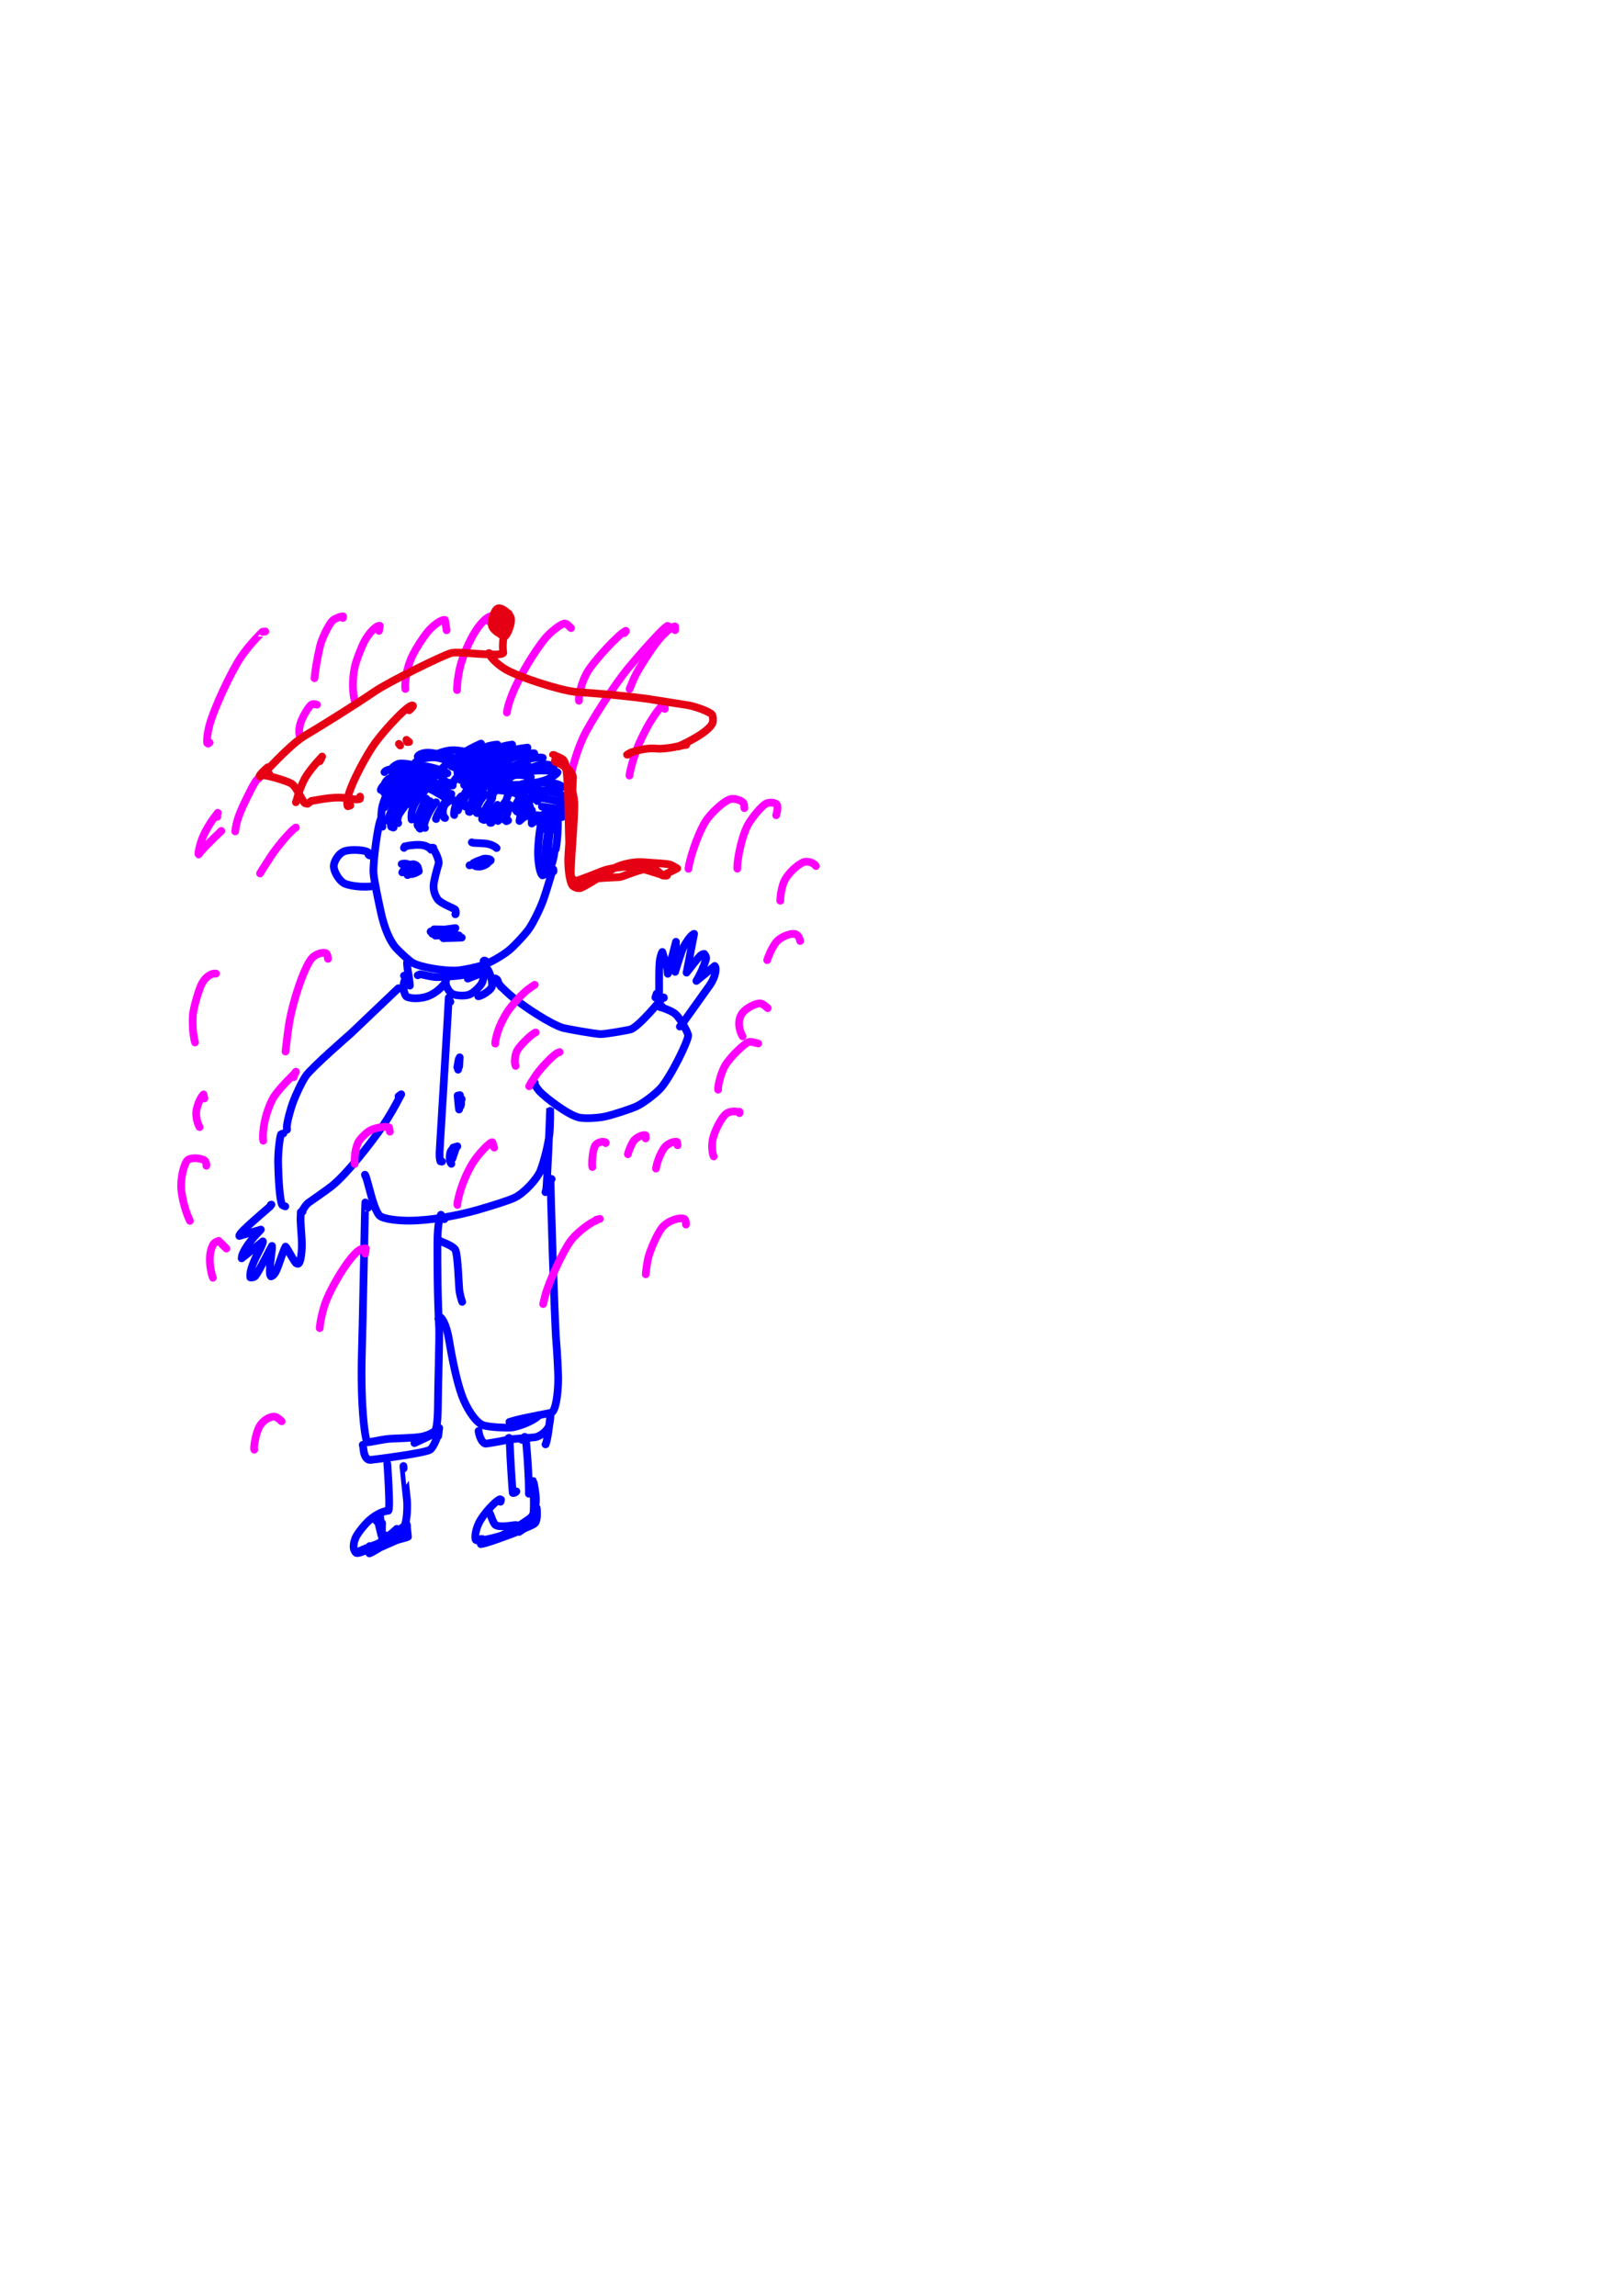 <?xml version="1.0" encoding="UTF-8" standalone="no"?>
<!DOCTYPE svg PUBLIC "-//W3C//DTD SVG 1.1//EN" "http://www.w3.org/Graphics/SVG/1.1/DTD/svg11.dtd">
<svg width="128.40" height="181.68" viewBox="0.00 0.00 535.00 757.00" xmlns="http://www.w3.org/2000/svg" xmlns:xlink="http://www.w3.org/1999/xlink">
<g stroke-linecap="round" id="95">
<path d="M121.77,282.01 C121.65,281.94 121.56,281.88 121.51,281.82 C121.50,281.81 121.47,281.78 121.45,281.74 C121.45,281.74 121.32,280.98 121.32,280.98 C120.54,280.27 115.92,279.84 113.61,280.61 C111.44,281.38 109.97,284.19 110.02,285.69 C110.13,287.51 111.74,290.14 113.32,291.14 C114.55,291.87 118.59,292.55 121.82,292.26 C122.07,292.24 122.20,292.23 122.22,292.23" fill="none" stroke="rgb(0, 0, 255)" stroke-width="2.55" stroke-opacity="1.00" stroke-linejoin="round"/>
<path d="M126.67,270.74 C126.41,270.48 126.23,270.31 126.15,270.23 C126.07,270.15 125.98,270.05 125.87,269.92 C125.87,269.92 125.55,270.02 125.55,270.02 C124.52,271.92 122.91,284.27 123.11,287.74 C123.27,290.15 124.87,297.61 125.65,301.16 C126.58,305.30 128.24,309.90 130.46,312.42 C131.73,313.84 134.85,316.71 135.99,317.39 C138.57,318.89 146.39,320.18 150.54,319.95 C152.54,319.82 157.20,318.88 159.47,318.08 C161.94,317.18 165.79,314.94 167.93,313.17 C169.69,311.68 173.05,308.08 174.33,306.27 C175.78,304.20 177.98,299.72 179.10,296.68 C180.08,293.98 181.92,287.61 182.28,286.50 C182.28,286.50 182.42,286.63 182.42,286.63 C182.42,286.63 182.45,287.27 182.45,287.27" fill="none" stroke="rgb(0, 0, 255)" stroke-width="2.55" stroke-opacity="1.00" stroke-linejoin="round"/>
<path d="M134.26,317.98 C134.27,317.73 134.28,317.48 134.30,317.23 C134.30,317.15 134.30,317.11 134.30,317.10 C134.30,317.10 134.21,317.10 134.21,317.10 C134.01,317.51 134.47,320.26 134.66,321.37 C134.82,322.26 134.95,323.17 135.06,324.10 C135.09,324.38 135.11,324.65 135.11,324.93" fill="none" stroke="rgb(0, 0, 255)" stroke-width="2.55" stroke-opacity="1.00" stroke-linejoin="round"/>
<path d="M137.70,321.52 C138.07,321.36 138.28,321.26 138.33,321.21 C138.39,321.16 138.53,321.16 138.76,321.21 C142.02,321.92 143.12,322.12 144.05,322.13 C145.17,322.12 147.64,321.97 150.09,321.76 C152.76,321.53 154.52,321.13 157.04,320.26 C157.42,320.13 157.74,320.02 157.98,319.95" fill="none" stroke="rgb(0, 0, 255)" stroke-width="2.55" stroke-opacity="1.00" stroke-linejoin="round"/>
<path d="M159.41,316.79 C159.41,316.79 159.63,316.66 159.63,316.66 C159.63,316.66 160.00,316.75 160.00,316.75 C160.00,316.75 160.41,319.39 160.41,319.39 C159.94,320.04 159.06,320.67 157.41,321.35 C156.96,321.54 155.89,321.96 154.19,322.62" fill="none" stroke="rgb(0, 0, 255)" stroke-width="2.55" stroke-opacity="1.00" stroke-linejoin="round"/>
<path d="M133.17,321.65 C133.17,321.65 133.28,321.82 133.28,321.82 C133.28,321.82 134.03,321.93 134.03,321.93 C133.62,322.58 133.17,323.62 133.04,324.52 C132.86,325.78 133.25,327.60 133.87,328.42 C134.33,329.00 137.62,329.58 140.80,328.51 C144.43,327.24 147.10,323.95 147.06,323.17 C146.64,323.83 147.15,326.30 149.09,327.63 C150.01,328.23 153.15,328.47 154.72,327.87 C156.34,327.21 158.67,324.80 159.06,323.66 C159.33,322.82 159.62,320.74 159.75,320.28 C159.80,320.12 159.93,319.90 160.13,319.61 C160.13,319.61 160.85,319.73 160.85,319.73 C161.86,321.38 162.47,324.43 162.12,325.33 C161.44,326.92 158.11,328.57 157.64,328.43" fill="none" stroke="rgb(0, 0, 255)" stroke-width="2.55" stroke-opacity="1.00" stroke-linejoin="round"/>
<path d="M131.75,325.87 C131.75,325.87 131.31,325.80 131.31,325.80 C130.10,326.94 116.47,339.94 115.60,340.75 C115.30,341.03 102.91,351.76 100.82,354.71 C99.50,356.60 97.51,360.95 96.70,363.09 C95.68,365.82 94.55,370.11 94.54,371.60 C94.54,371.77 94.57,372.05 94.61,372.43" fill="none" stroke="rgb(0, 0, 255)" stroke-width="2.55" stroke-opacity="1.00" stroke-linejoin="round"/>
<path d="M93.42,373.65 C93.29,373.68 93.18,373.71 93.11,373.74 C93.03,373.77 92.86,373.85 92.61,373.98 C92.23,374.91 91.62,379.88 91.68,383.33 C91.90,393.36 92.67,396.96 93.09,397.30 C93.22,397.39 93.54,397.53 94.05,397.71" fill="none" stroke="rgb(0, 0, 255)" stroke-width="2.55" stroke-opacity="1.00" stroke-linejoin="round"/>
<path d="M131.37,361.40 C131.37,361.40 132.26,360.75 132.26,360.75 C130.13,364.84 128.24,368.16 126.38,370.89 C122.13,377.12 114.23,387.06 109.62,390.80 C107.40,392.59 102.08,396.18 101.60,396.57 C100.97,397.08 100.36,397.93 99.72,399.06 C99.72,399.06 99.75,399.42 99.75,399.42" fill="none" stroke="rgb(0, 0, 255)" stroke-width="2.55" stroke-opacity="1.00" stroke-linejoin="round"/>
<path d="M89.24,397.20 C89.24,397.20 89.47,397.12 89.47,397.12 C89.43,397.26 89.10,397.68 88.57,398.13 C80.00,405.46 78.81,406.92 78.88,407.45 C78.88,407.45 85.98,405.36 85.98,405.36 C85.83,405.66 81.77,409.36 80.03,413.28 C79.75,413.91 79.68,414.53 79.66,414.83 C79.66,414.83 86.66,409.24 86.66,409.24 C86.88,409.89 84.86,413.32 83.99,415.25 C82.54,418.50 82.36,420.17 82.53,421.14 C83.36,421.19 83.85,421.09 84.28,420.50 C85.63,418.67 89.19,411.42 89.65,410.75 C89.86,412.14 88.72,417.12 88.99,419.94 C89.03,420.32 89.14,420.60 89.32,420.79 C90.24,420.57 90.91,419.61 91.81,417.05 C93.44,412.37 93.80,411.52 94.13,410.97 C94.56,411.21 97.09,416.28 97.75,416.54 C97.82,416.56 97.99,416.60 98.28,416.64 C99.11,416.46 99.75,412.26 99.43,407.94 C99.32,406.32 99.06,402.83 99.06,402.19 C99.06,401.76 99.09,400.89 99.15,399.57" fill="none" stroke="rgb(0, 0, 255)" stroke-width="2.55" stroke-opacity="1.00" stroke-linejoin="round"/>
<path d="M165.20,325.36 C164.78,324.81 164.51,324.42 164.39,324.19 C164.19,323.80 164.15,323.33 163.90,322.97 C163.81,322.83 163.59,322.69 163.25,322.55 C162.84,323.01 166.40,326.62 168.95,328.72 C173.07,332.08 181.56,337.67 185.66,338.89 C186.45,339.13 195.89,340.84 197.93,340.91 C199.70,340.95 207.41,339.53 207.90,339.36 C210.80,338.24 217.41,330.10 218.14,329.28 C218.36,329.03 218.58,328.88 218.81,328.83 C218.81,328.83 218.84,328.96 218.84,328.96" fill="none" stroke="rgb(0, 0, 255)" stroke-width="2.55" stroke-opacity="1.00" stroke-linejoin="round"/>
<path d="M216.45,327.58 C216.45,327.58 216.03,328.86 216.03,328.86 C216.03,328.86 216.52,329.00 216.52,329.00 C216.86,328.92 217.21,328.28 217.28,327.29 C217.31,326.78 217.14,318.44 217.54,316.34 C217.81,314.98 218.09,314.13 218.32,313.83 C218.32,313.83 219.99,319.22 219.99,319.22 C219.99,319.22 220.13,321.03 220.13,321.03 C220.13,321.03 222.82,310.48 222.82,310.48 C222.82,310.48 222.55,320.39 222.55,320.39 C222.55,320.39 224.55,313.56 225.43,311.99 C227.35,308.61 228.35,308.02 228.80,307.85 C228.80,307.85 226.32,320.65 226.32,320.65 C226.55,320.46 230.32,315.22 231.35,314.69 C231.50,314.62 231.76,314.54 232.14,314.47 C232.70,315.18 232.91,315.63 232.64,316.52 C231.94,318.81 230.85,321.18 229.55,323.39 C229.55,323.39 235.59,318.45 235.59,318.45 C236.26,319.06 236.01,321.93 233.86,324.95 C232.48,326.88 224.93,337.45 224.60,337.93 C224.49,338.09 224.33,338.26 224.11,338.43" fill="none" stroke="rgb(0, 0, 255)" stroke-width="2.55" stroke-opacity="1.00" stroke-linejoin="round"/>
<path d="M218.19,331.76 C218.06,331.86 217.98,331.93 217.92,331.95 C217.87,331.98 217.78,332.01 217.65,332.05 C217.65,332.05 217.62,331.96 217.62,331.96 C220.12,332.80 221.79,333.54 222.72,334.37 C224.18,335.67 226.68,340.13 226.84,341.29 C227.01,342.97 221.01,355.18 217.71,358.82 C216.01,360.67 212.14,363.62 209.94,364.67 C207.90,365.63 202.02,367.51 199.54,368.07 C196.97,368.62 192.76,368.83 190.89,368.42 C187.17,367.55 179.73,361.79 177.86,359.76 C176.90,358.71 176.28,357.62 176.18,357.10 C176.18,357.10 176.30,356.94 176.30,356.94" fill="none" stroke="rgb(0, 0, 255)" stroke-width="2.55" stroke-opacity="1.00" stroke-linejoin="round"/>
<path d="M148.46,330.26 C148.25,329.89 148.12,329.65 148.07,329.53 C147.96,329.29 147.91,328.98 147.92,328.91 C147.72,333.44 145.68,366.89 144.96,378.83 C144.81,380.95 144.87,381.76 145.17,382.85 C145.39,382.92 145.53,382.96 145.58,382.96 C145.64,382.97 145.68,382.96 145.72,382.92" fill="none" stroke="rgb(0, 0, 255)" stroke-width="2.55" stroke-opacity="1.00" stroke-linejoin="round"/>
<path d="M150.74,351.87 C150.74,351.87 151.22,349.16 151.22,349.16 C151.22,349.16 151.36,351.56 151.36,351.56 C151.36,351.56 151.53,348.57 151.53,348.57 C151.53,348.57 151.01,352.64 151.01,352.64" fill="none" stroke="rgb(0, 0, 255)" stroke-width="2.55" stroke-opacity="1.00" stroke-linejoin="round"/>
<path d="M151.62,361.03 C151.62,361.03 150.85,361.18 150.85,361.18 C150.85,361.18 151.22,365.15 151.22,365.15 C152.33,364.86 152.01,362.99 151.80,362.94 C151.80,362.94 151.27,364.82 151.27,364.82 C151.27,364.82 152.19,362.33 152.19,362.33 C152.19,362.33 151.33,365.77 151.33,365.77" fill="none" stroke="rgb(0, 0, 255)" stroke-width="2.55" stroke-opacity="1.00" stroke-linejoin="round"/>
<path d="M150.77,377.91 C150.77,377.91 149.38,378.34 149.38,378.34 C149.38,378.34 149.10,382.01 149.10,382.01 C149.10,382.01 150.32,378.38 150.32,378.38 C149.19,378.60 148.59,379.13 148.37,380.27 C148.02,382.22 148.37,383.16 148.78,383.67" fill="none" stroke="rgb(0, 0, 255)" stroke-width="2.55" stroke-opacity="1.00" stroke-linejoin="round"/>
<path d="M120.41,387.64 C120.41,387.64 120.30,387.27 120.30,387.27 C120.50,387.41 120.87,388.58 121.66,391.58 C122.90,396.31 123.98,399.62 125.15,400.78 C126.42,401.93 131.31,402.42 134.75,402.42 C141.93,402.38 150.59,400.82 157.45,398.86 C162.37,397.44 167.44,395.85 169.58,394.87 C172.81,393.34 176.98,388.72 178.11,386.05 C179.22,383.28 180.65,377.80 181.10,374.04 C181.43,371.13 181.36,365.23 181.35,365.28 C181.10,372.37 180.32,390.40 180.07,392.01 C180.02,392.32 179.93,392.66 179.80,393.02" fill="none" stroke="rgb(0, 0, 255)" stroke-width="2.55" stroke-opacity="1.00" stroke-linejoin="round"/>
<path d="M121.40,398.12 C121.27,397.84 121.01,397.32 120.84,397.05 C120.77,396.93 120.63,396.72 120.42,396.41 C120.29,396.41 119.55,438.79 119.29,445.80 C118.75,465.05 120.54,475.33 121.10,475.43 C121.48,475.63 125.21,474.65 128.17,474.34 C129.41,474.21 136.46,474.11 138.95,473.64 C140.94,473.25 142.61,472.36 143.16,471.92" fill="none" stroke="rgb(0, 0, 255)" stroke-width="2.55" stroke-opacity="1.00" stroke-linejoin="round"/>
<path d="M146.48,401.93 C146.48,401.93 145.35,400.46 145.35,400.46 C144.25,402.46 144.17,408.62 144.19,410.48 C144.18,416.63 144.18,426.95 144.75,437.51 C144.93,440.82 144.37,456.53 144.34,464.24 C144.24,469.04 143.90,471.89 142.77,472.78 C142.30,473.12 137.65,475.26 136.61,475.74" fill="none" stroke="rgb(0, 0, 255)" stroke-width="2.55" stroke-opacity="1.00" stroke-linejoin="round"/>
<path d="M119.56,476.33 C119.62,476.39 119.76,477.08 119.84,477.99 C120.08,480.31 121.05,481.35 122.08,481.29 C123.02,481.22 140.29,479.06 141.83,477.88 C143.11,476.79 144.53,473.23 144.79,470.76 C144.74,470.98 144.71,471.19 144.69,471.39 C144.63,471.90 144.58,472.41 144.53,472.92 C144.51,473.11 144.48,473.29 144.44,473.47" fill="none" stroke="rgb(0, 0, 255)" stroke-width="2.55" stroke-opacity="1.00" stroke-linejoin="round"/>
<path d="M145.32,409.22 C145.32,409.22 145.26,409.17 145.26,409.17 C145.49,409.41 149.22,410.59 150.07,411.98 C150.93,413.50 151.23,423.67 151.40,425.23 C151.54,426.53 152.02,428.26 152.35,429.18" fill="none" stroke="rgb(0, 0, 255)" stroke-width="2.55" stroke-opacity="1.00" stroke-linejoin="round"/>
<path d="M144.51,434.81 C144.51,434.81 144.89,434.34 144.89,434.34 C144.89,434.34 145.35,434.39 145.35,434.39 C146.45,435.49 147.46,438.29 148.07,442.04 C149.63,451.43 151.32,457.96 152.82,461.48 C154.61,465.61 157.18,469.17 159.40,469.90 C161.48,470.53 166.91,470.75 168.42,470.63 C170.46,470.44 174.87,468.87 177.00,467.20 C177.25,467.00 177.44,466.80 177.59,466.59" fill="none" stroke="rgb(0, 0, 255)" stroke-width="2.55" stroke-opacity="1.00" stroke-linejoin="round"/>
<path d="M181.06,390.06 C181.21,389.79 181.37,389.52 181.52,389.26 C181.63,389.07 181.74,388.88 181.85,388.69 C181.85,388.69 181.51,388.60 181.51,388.60 C181.34,388.82 182.83,436.36 183.35,442.09 C183.64,445.33 184.01,452.77 184.01,454.42 C183.98,459.46 183.22,465.01 181.78,465.69 C181.35,465.87 173.56,467.25 170.19,468.12 C169.75,468.23 168.99,468.45 167.92,468.77" fill="none" stroke="rgb(0, 0, 255)" stroke-width="2.55" stroke-opacity="1.00" stroke-linejoin="round"/>
<path d="M157.78,471.73 C157.73,471.69 157.73,471.82 157.79,472.11 C158.23,474.16 158.94,475.49 159.90,475.90 C160.38,476.09 167.47,474.58 168.98,474.42 C170.39,474.27 175.74,473.93 176.38,473.81 C178.78,473.34 180.78,471.04 181.04,469.87 C181.28,468.81 181.48,466.94 181.46,466.53 C181.40,466.65 181.00,470.50 180.87,471.35 C180.51,473.83 180.09,475.74 179.88,476.14 C179.88,476.14 179.81,476.16 179.81,476.16" fill="none" stroke="rgb(0, 0, 255)" stroke-width="2.55" stroke-opacity="1.00" stroke-linejoin="round"/>
<path d="M127.66,482.55 C127.70,482.93 127.73,483.29 127.76,483.61 C128.32,492.75 128.49,497.69 127.99,498.05 C126.71,498.06 124.19,499.01 121.65,501.26 C120.13,502.65 117.78,505.57 117.19,506.99 C115.92,510.18 116.86,511.48 117.43,511.96 C118.55,512.41 123.88,509.63 126.55,507.59 C128.43,506.13 130.18,504.64 130.77,504.02" fill="none" stroke="rgb(0, 0, 255)" stroke-width="2.55" stroke-opacity="1.00" stroke-linejoin="round"/>
<path d="M133.04,484.12 C133.04,484.12 132.99,483.30 132.99,483.30 C132.96,483.31 133.97,492.84 134.15,494.56 C134.38,496.91 134.11,501.50 133.35,502.95 C132.91,503.68 129.17,505.63 128.43,506.05 C128.00,506.30 127.19,506.81 125.97,507.59" fill="none" stroke="rgb(0, 0, 255)" stroke-width="2.55" stroke-opacity="1.00" stroke-linejoin="round"/>
<path d="M124.09,501.44 C124.09,501.44 124.40,500.67 124.40,500.67 C124.40,500.67 125.69,506.02 125.69,506.02 C125.69,506.02 126.17,506.09 126.17,506.09 C126.17,506.09 126.50,505.86 126.50,505.86" fill="none" stroke="rgb(0, 0, 255)" stroke-width="2.55" stroke-opacity="1.00" stroke-linejoin="round"/>
<path d="M125.18,500.49 C125.18,500.40 125.18,500.33 125.18,500.29 C125.18,500.24 125.19,500.16 125.20,500.04 C125.20,500.04 125.29,499.97 125.29,499.97 C125.29,499.97 125.88,505.05 125.88,505.05 C125.88,505.05 125.95,502.10 125.95,502.10 C125.72,502.34 125.82,505.49 125.90,506.44 C125.92,506.65 125.96,507.03 126.03,507.56" fill="none" stroke="rgb(0, 0, 255)" stroke-width="2.55" stroke-opacity="1.00" stroke-linejoin="round"/>
<path d="M122.15,510.19 C122.14,510.06 122.13,509.98 122.10,509.93 C122.07,509.88 121.99,509.80 121.85,509.69 C121.52,510.04 121.26,510.66 121.37,511.17 C121.41,511.33 121.53,511.64 121.76,512.10 C122.42,512.13 132.93,505.51 133.97,504.09 C134.34,503.56 134.13,502.59 134.05,502.45 C134.05,502.45 134.48,506.64 134.48,506.64 C134.18,506.89 129.11,508.05 126.35,509.09 C123.57,510.15 122.23,511.17 121.78,511.72 C121.78,511.72 132.11,507.14 132.11,507.14 C128.44,507.05 119.76,510.75 118.60,511.29 C122.23,510.07 127.70,508.26 129.92,508.01 C130.16,507.97 130.55,507.85 131.07,507.66" fill="none" stroke="rgb(0, 0, 255)" stroke-width="2.55" stroke-opacity="1.00" stroke-linejoin="round"/>
<path d="M167.48,474.25 C167.52,474.18 167.56,474.13 167.59,474.11 C167.62,474.09 167.70,474.06 167.81,474.02 C167.99,474.30 168.03,474.58 168.06,476.28 C168.12,479.01 168.87,491.42 169.04,492.18 C169.19,492.30 169.85,492.06 169.98,491.95 C170.06,491.88 170.15,491.78 170.22,491.67" fill="none" stroke="rgb(0, 0, 255)" stroke-width="2.55" stroke-opacity="1.00" stroke-linejoin="round"/>
<path d="M172.01,474.66 C172.26,474.33 172.44,474.12 172.53,474.02 C172.63,473.93 172.77,473.81 172.97,473.67 C172.97,473.67 173.19,473.78 173.19,473.78 C173.76,477.46 174.09,484.13 174.26,487.78 C174.37,490.67 174.34,492.20 174.33,492.43" fill="none" stroke="rgb(0, 0, 255)" stroke-width="2.55" stroke-opacity="1.00" stroke-linejoin="round"/>
<path d="M164.99,495.08 C164.99,495.08 165.15,494.41 165.15,494.41 C165.15,494.41 164.83,494.25 164.83,494.25 C163.45,494.71 159.36,499.00 157.84,502.12 C156.41,505.13 156.61,507.45 156.84,507.68 C157.54,508.17 161.62,507.42 165.67,506.12 C168.10,505.32 172.17,503.80 174.27,501.97 C175.44,500.89 176.74,496.80 176.67,494.28 C176.58,491.77 175.89,488.37 175.78,488.25 C175.65,489.00 176.36,497.22 175.69,499.70 C175.40,500.75 174.19,502.55 174.16,502.59" fill="none" stroke="rgb(0, 0, 255)" stroke-width="2.55" stroke-opacity="1.00" stroke-linejoin="round"/>
<path d="M161.22,498.51 C161.32,498.66 161.56,499.00 161.68,499.34 C161.92,500.07 162.72,502.28 163.29,502.71 C164.63,503.66 168.64,502.88 169.64,502.77 C170.44,502.67 170.74,503.01 170.78,503.05" fill="none" stroke="rgb(0, 0, 255)" stroke-width="2.55" stroke-opacity="1.00" stroke-linejoin="round"/>
<path d="M169.93,503.35 C169.92,503.39 169.93,503.44 169.94,503.47 C170.05,503.69 170.43,503.93 170.96,503.96 C171.19,503.98 171.76,503.98 172.68,503.97 C172.16,504.32 171.64,504.67 171.12,505.02 C170.94,505.13 170.85,505.19 170.84,505.18" fill="none" stroke="rgb(0, 0, 255)" stroke-width="2.55" stroke-opacity="1.00" stroke-linejoin="round"/>
<path d="M159.28,508.15 C159.28,507.99 159.27,507.88 159.24,507.80 C159.21,507.72 159.13,507.57 158.99,507.35 C158.99,507.35 158.56,507.36 158.56,507.36 C158.56,507.36 158.50,509.05 158.50,509.05 C160.70,508.74 166.50,506.47 168.96,505.60 C171.92,504.52 174.83,502.37 175.83,500.50 C176.24,499.70 176.60,498.49 176.91,497.10 C177.17,499.42 176.98,501.36 176.39,502.12 C175.18,503.50 161.12,507.85 160.90,508.22 C162.30,508.33 173.70,501.66 175.14,500.13 C175.35,499.91 175.58,499.60 175.83,499.19 C175.83,499.19 175.91,499.16 175.91,499.16" fill="none" stroke="rgb(0, 0, 255)" stroke-width="2.55" stroke-opacity="1.00" stroke-linejoin="round"/>
<path d="M133.17,279.52 C133.17,279.52 133.43,279.02 133.43,279.02 C135.03,278.63 137.86,278.35 139.35,278.63 C140.09,278.76 140.80,279.06 141.48,279.51 C141.67,279.64 141.87,279.85 142.09,280.13" fill="none" stroke="rgb(0, 0, 255)" stroke-width="2.55" stroke-opacity="1.00" stroke-linejoin="round"/>
<path d="M142.84,279.49 C142.84,279.49 142.28,279.47 142.28,279.47 C142.28,279.47 142.40,279.43 142.40,279.43 C142.78,279.36 144.94,283.42 144.59,284.75 C144.06,286.52 143.03,290.22 142.92,291.88 C142.83,293.44 143.34,295.07 144.19,296.35 C145.40,298.04 149.91,299.45 150.11,299.95 C150.29,300.45 150.30,301.01 150.19,301.35 C150.19,301.35 150.09,301.41 150.09,301.41" fill="none" stroke="rgb(0, 0, 255)" stroke-width="2.55" stroke-opacity="1.00" stroke-linejoin="round"/>
<path d="M155.53,277.69 C155.58,277.67 155.61,277.67 155.61,277.69 C155.69,277.79 155.84,277.86 156.06,277.87 C156.96,277.94 159.82,277.99 160.75,278.20 C162.54,278.59 163.57,279.39 163.69,279.58" fill="none" stroke="rgb(0, 0, 255)" stroke-width="2.55" stroke-opacity="1.00" stroke-linejoin="round"/>
<path d="M142.50,307.84 C142.49,307.65 142.47,307.53 142.45,307.47 C142.41,307.35 142.34,307.27 142.24,307.21 C142.19,307.19 142.09,307.17 141.95,307.15 C141.95,307.15 142.04,307.04 142.04,307.04 C142.04,307.04 150.13,305.97 150.13,305.97 C150.13,305.97 144.05,307.12 144.05,307.12 C144.05,307.12 148.39,306.46 148.39,306.46 C148.39,306.46 143.08,306.37 143.08,306.37 C143.08,306.37 149.28,307.49 149.28,307.49 C149.28,307.49 143.51,308.45 143.51,308.45 C143.51,308.45 150.33,308.12 150.33,308.12 C150.33,308.12 145.61,308.75 145.61,308.75 C145.61,308.75 151.29,308.37 151.29,308.37 C151.29,308.37 146.15,309.31 146.15,309.31 C146.15,309.31 152.21,309.10 152.21,309.10" fill="none" stroke="rgb(0, 0, 255)" stroke-width="2.55" stroke-opacity="1.00" stroke-linejoin="round"/>
<path d="M132.69,284.89 C132.69,284.89 132.41,284.85 132.41,284.85 C132.66,284.73 133.21,284.61 133.88,284.74 C134.62,284.89 137.34,285.66 137.68,285.77 C135.95,283.33 132.99,286.78 132.59,287.61 C132.59,287.61 137.51,285.88 137.51,285.88 C135.41,286.06 134.31,287.86 134.34,288.49 C134.34,288.49 137.78,286.89 137.78,286.89 C137.78,286.89 134.43,287.72 134.43,287.72 C135.00,288.74 137.09,287.87 138.07,287.18 C136.33,285.88 134.49,287.00 134.27,287.32 C134.78,289.21 137.77,287.22 137.91,286.48 C136.91,285.70 135.27,286.78 134.85,287.29 C134.85,287.29 135.94,287.21 135.94,287.21" fill="none" stroke="rgb(0, 0, 255)" stroke-width="2.55" stroke-opacity="1.00" stroke-linejoin="round"/>
<path d="M160.33,283.94 C160.33,283.94 160.03,284.06 160.03,284.06 C160.03,284.06 160.07,284.00 160.07,284.00 C160.07,284.00 154.76,285.27 154.76,285.27 C154.76,285.27 160.95,283.95 160.95,283.95 C160.29,283.43 156.78,283.95 156.35,284.64 C156.32,284.71 156.26,284.87 156.18,285.14 C157.41,285.88 161.84,284.17 161.78,283.56 C161.01,282.43 156.87,283.79 156.02,284.65 C156.32,285.40 156.73,285.73 157.51,285.64 C158.86,285.48 160.96,284.54 161.43,283.78 C160.00,281.90 157.24,284.24 156.90,284.74 C157.32,285.52 157.70,285.81 158.39,285.66 C160.06,285.29 160.77,284.66 160.96,284.26 C160.02,283.18 156.59,284.29 156.03,284.54 C156.03,284.54 159.44,283.48 159.44,283.48 C159.44,283.48 156.08,284.95 156.08,284.95 C156.41,285.26 159.94,284.15 161.17,283.72 C161.23,283.70 161.28,283.69 161.34,283.68" fill="none" stroke="rgb(0, 0, 255)" stroke-width="2.55" stroke-opacity="1.00" stroke-linejoin="round"/>
<path d="M131.43,257.53 C131.32,257.53 131.20,257.53 131.09,257.53 C131.08,257.53 131.04,257.53 131.05,257.53 C131.00,257.49 130.90,257.51 130.75,257.59 C129.05,258.60 126.93,262.39 126.09,265.62 C125.63,267.46 125.57,270.09 125.84,271.79 C125.89,272.09 125.97,272.34 126.07,272.54" fill="none" stroke="rgb(0, 0, 255)" stroke-width="2.55" stroke-opacity="1.00" stroke-linejoin="round"/>
<path d="M134.76,261.21 C134.76,261.21 134.85,260.37 134.85,260.37 C134.54,260.47 130.89,265.84 129.72,268.28 C128.83,270.16 128.65,271.53 128.96,272.57 C129.32,272.71 129.54,272.78 129.61,272.81 C129.69,272.83 129.73,272.82 129.75,272.79" fill="none" stroke="rgb(0, 0, 255)" stroke-width="2.55" stroke-opacity="1.00" stroke-linejoin="round"/>
<path d="M137.32,261.99 C137.32,261.99 137.38,261.24 137.38,261.24 C137.38,261.24 137.20,261.05 137.20,261.05 C135.84,262.29 131.73,267.90 131.37,268.80 C131.03,269.66 130.90,270.64 131.00,271.14 C131.00,271.14 131.26,271.36 131.26,271.36" fill="none" stroke="rgb(0, 0, 255)" stroke-width="2.55" stroke-opacity="1.00" stroke-linejoin="round"/>
<path d="M138.95,262.57 C138.95,262.57 139.05,262.35 139.05,262.35 C139.05,262.35 138.88,262.15 138.88,262.15 C138.13,262.54 136.16,265.29 135.71,267.86 C135.56,268.72 135.61,270.01 135.68,270.17" fill="none" stroke="rgb(0, 0, 255)" stroke-width="2.55" stroke-opacity="1.00" stroke-linejoin="round"/>
<path d="M140.17,263.59 C140.17,263.59 140.49,263.25 140.49,263.25 C139.25,265.70 138.17,268.26 137.82,269.82 C137.57,270.97 137.59,272.16 137.72,272.26" fill="none" stroke="rgb(0, 0, 255)" stroke-width="2.55" stroke-opacity="1.00" stroke-linejoin="round"/>
<path d="M141.47,264.64 C141.47,264.64 141.77,264.12 141.77,264.12 C140.83,264.77 138.11,270.76 138.17,272.37 C138.18,272.51 138.22,272.75 138.30,273.07 C138.30,273.07 138.51,273.21 138.51,273.21" fill="none" stroke="rgb(0, 0, 255)" stroke-width="2.55" stroke-opacity="1.00" stroke-linejoin="round"/>
<path d="M143.44,264.85 C143.44,264.85 143.75,264.48 143.75,264.48 C143.08,264.80 140.44,269.10 139.89,271.55 C139.81,271.90 139.81,272.33 139.89,272.84 C139.89,272.84 140.10,272.94 140.10,272.94" fill="none" stroke="rgb(0, 0, 255)" stroke-width="2.55" stroke-opacity="1.00" stroke-linejoin="round"/>
<path d="M148.65,262.36 C148.65,262.36 148.77,261.72 148.77,261.72 C148.06,262.41 147.34,263.37 146.01,265.48 C144.68,267.58 144.09,268.75 143.68,269.95 C143.68,269.95 143.76,270.01 143.76,270.01" fill="none" stroke="rgb(0, 0, 255)" stroke-width="2.55" stroke-opacity="1.00" stroke-linejoin="round"/>
<path d="M149.43,264.00 C149.43,264.00 149.41,263.70 149.41,263.70 C149.29,263.58 145.03,264.43 146.19,269.08 C146.23,269.20 146.32,269.37 146.48,269.60 C146.48,269.60 146.72,269.67 146.72,269.67" fill="none" stroke="rgb(0, 0, 255)" stroke-width="2.55" stroke-opacity="1.00" stroke-linejoin="round"/>
<path d="M152.02,262.67 C152.02,262.67 152.02,262.53 152.02,262.53 C151.60,262.94 151.06,263.60 150.72,264.32 C149.45,267.08 149.64,268.69 149.72,268.71" fill="none" stroke="rgb(0, 0, 255)" stroke-width="2.55" stroke-opacity="1.00" stroke-linejoin="round"/>
<path d="M156.81,261.16 C156.42,262.29 155.70,264.11 154.97,265.79 C154.56,266.75 154.51,267.05 154.57,267.62 C154.57,267.62 154.88,267.67 154.88,267.67 C155.04,267.58 155.29,267.37 155.52,267.09 C155.58,267.02 155.68,266.88 155.83,266.69" fill="none" stroke="rgb(0, 0, 255)" stroke-width="2.55" stroke-opacity="1.00" stroke-linejoin="round"/>
<path d="M159.98,261.89 C159.70,262.20 159.41,262.51 159.12,262.83 C157.89,264.20 156.81,267.15 156.83,267.52 C156.83,267.52 157.24,268.07 157.24,268.07 C157.62,268.10 157.90,268.04 158.19,267.80 C158.24,267.76 158.37,267.66 158.57,267.49" fill="none" stroke="rgb(0, 0, 255)" stroke-width="2.55" stroke-opacity="1.00" stroke-linejoin="round"/>
<path d="M162.30,262.91 C162.20,263.31 161.97,263.75 161.39,264.51 C160.00,266.34 158.84,269.15 158.92,270.07 C158.92,270.07 159.55,270.32 159.55,270.32 C159.55,270.32 160.28,270.08 160.28,270.08" fill="none" stroke="rgb(0, 0, 255)" stroke-width="2.55" stroke-opacity="1.00" stroke-linejoin="round"/>
<path d="M163.98,265.34 C163.14,266.31 162.09,268.22 161.47,269.99 C161.26,270.60 161.37,270.94 161.56,271.27 C161.56,271.27 162.03,271.22 162.03,271.22" fill="none" stroke="rgb(0, 0, 255)" stroke-width="2.55" stroke-opacity="1.00" stroke-linejoin="round"/>
<path d="M166.65,264.44 C166.65,264.44 166.65,264.28 166.65,264.28 C166.55,264.14 165.66,265.56 165.02,267.08 C164.56,268.15 163.99,270.09 163.94,270.44 C163.94,270.44 164.14,270.65 164.14,270.65 C164.14,270.65 164.51,270.35 164.51,270.35" fill="none" stroke="rgb(0, 0, 255)" stroke-width="2.55" stroke-opacity="1.00" stroke-linejoin="round"/>
<path d="M167.81,265.63 C167.81,265.63 168.00,265.33 168.00,265.33 C168.00,265.33 166.53,270.40 166.53,270.40 C166.53,270.40 166.91,270.72 166.91,270.72 C167.16,270.64 167.31,270.58 167.36,270.56 C167.42,270.53 167.46,270.50 167.49,270.47" fill="none" stroke="rgb(0, 0, 255)" stroke-width="2.55" stroke-opacity="1.00" stroke-linejoin="round"/>
<path d="M171.31,265.70 C171.31,265.70 172.18,265.39 172.18,265.39 C172.18,265.39 171.23,270.65 171.23,270.65 C171.23,270.65 175.32,267.12 175.32,267.12 C175.32,267.12 175.28,271.50 175.28,271.50 C175.28,271.50 180.12,267.78 180.12,267.78 C180.55,268.86 179.74,272.89 180.11,273.63 C180.16,273.72 180.27,273.88 180.46,274.11 C180.46,274.11 182.07,273.31 182.07,273.31" fill="none" stroke="rgb(0, 0, 255)" stroke-width="2.55" stroke-opacity="1.00" stroke-linejoin="round"/>
<path d="M184.40,267.26 C183.83,268.41 183.07,270.41 182.57,271.79 C182.42,272.16 182.20,272.62 181.90,273.17" fill="none" stroke="rgb(0, 0, 255)" stroke-width="2.55" stroke-opacity="1.00" stroke-linejoin="round"/>
<path d="M139.32,258.24 C139.13,258.34 138.99,258.38 138.91,258.38 C138.70,258.37 132.13,256.49 129.72,257.09 C126.31,258.05 125.53,260.19 125.51,260.41" fill="none" stroke="rgb(0, 0, 255)" stroke-width="2.55" stroke-opacity="1.00" stroke-linejoin="round"/>
<path d="M135.04,257.67 C135.04,257.67 135.51,257.14 135.51,257.14 C135.46,257.05 131.73,256.18 127.34,262.48 C126.92,263.11 126.85,263.78 126.95,264.08 C126.95,264.08 127.09,264.12 127.09,264.12" fill="none" stroke="rgb(0, 0, 255)" stroke-width="2.55" stroke-opacity="1.00" stroke-linejoin="round"/>
<path d="M133.91,259.78 C133.91,259.78 134.03,259.08 134.03,259.08 C133.33,258.77 130.90,259.85 129.51,261.52 C128.03,263.29 126.83,265.25 126.67,266.02 C126.67,266.02 126.74,266.16 126.74,266.16" fill="none" stroke="rgb(0, 0, 255)" stroke-width="2.55" stroke-opacity="1.00" stroke-linejoin="round"/>
<path d="M135.51,260.01 C135.51,260.01 135.53,259.88 135.53,259.88 C135.53,259.88 135.33,259.69 135.33,259.69 C134.48,259.93 131.43,263.09 130.38,264.76 C129.23,266.60 128.23,268.95 128.01,270.09" fill="none" stroke="rgb(0, 0, 255)" stroke-width="2.55" stroke-opacity="1.00" stroke-linejoin="round"/>
<path d="M140.58,257.36 C139.27,257.36 138.48,257.20 138.21,257.16 C135.22,256.78 128.73,258.03 127.23,259.86 C126.74,260.50 126.57,261.07 126.64,261.35" fill="none" stroke="rgb(0, 0, 255)" stroke-width="2.55" stroke-opacity="1.00" stroke-linejoin="round"/>
<path d="M142.22,256.68 C141.97,256.70 141.38,256.60 141.07,256.44 C140.80,256.30 138.07,255.01 136.04,254.93 C133.40,254.84 129.15,255.85 127.75,257.04 C126.81,257.88 126.71,258.76 126.77,259.00" fill="none" stroke="rgb(0, 0, 255)" stroke-width="2.55" stroke-opacity="1.00" stroke-linejoin="round"/>
<path d="M143.17,256.13 C142.01,256.23 138.28,254.57 136.61,254.22 C134.08,253.68 129.49,253.30 127.80,253.84 C127.25,254.02 126.80,254.39 126.73,254.54" fill="none" stroke="rgb(0, 0, 255)" stroke-width="2.55" stroke-opacity="1.00" stroke-linejoin="round"/>
<path d="M144.97,255.79 C144.84,255.57 144.64,255.38 144.38,255.21 C140.07,252.53 132.70,251.26 131.24,251.84 C130.05,252.34 129.10,253.21 128.67,254.05" fill="none" stroke="rgb(0, 0, 255)" stroke-width="2.55" stroke-opacity="1.00" stroke-linejoin="round"/>
<path d="M147.49,254.94 C147.10,254.42 143.42,253.18 140.68,252.67 C137.50,252.10 133.49,252.16 132.68,252.81 C132.60,252.89 132.49,253.03 132.35,253.25 C132.35,253.25 132.42,253.62 132.42,253.62" fill="none" stroke="rgb(0, 0, 255)" stroke-width="2.55" stroke-opacity="1.00" stroke-linejoin="round"/>
<path d="M148.82,252.60 C148.82,252.60 148.97,252.06 148.97,252.06 C148.45,250.91 145.39,249.83 143.25,249.69 C140.70,249.55 137.47,250.50 136.80,251.52 C136.80,251.52 136.84,251.84 136.84,251.84" fill="none" stroke="rgb(0, 0, 255)" stroke-width="2.55" stroke-opacity="1.00" stroke-linejoin="round"/>
<path d="M152.94,251.91 C152.73,251.67 152.47,251.17 152.06,250.95 C149.63,249.73 143.77,248.27 141.44,248.14 C139.14,248.04 137.87,248.94 137.70,249.38 C137.70,249.38 137.81,249.66 137.81,249.66" fill="none" stroke="rgb(0, 0, 255)" stroke-width="2.55" stroke-opacity="1.00" stroke-linejoin="round"/>
<path d="M156.44,249.53 C156.44,249.53 156.28,248.82 156.28,248.82 C155.85,248.23 151.14,247.19 148.88,247.34 C146.79,247.49 144.94,248.19 144.16,248.56" fill="none" stroke="rgb(0, 0, 255)" stroke-width="2.55" stroke-opacity="1.00" stroke-linejoin="round"/>
<path d="M150.15,253.17 C150.15,253.17 148.96,252.62 148.96,252.62 C148.86,251.99 150.23,249.98 152.02,248.69 C153.69,247.50 156.11,246.22 158.56,245.13" fill="none" stroke="rgb(0, 0, 255)" stroke-width="2.55" stroke-opacity="1.00" stroke-linejoin="round"/>
<path d="M150.76,254.71 C151.34,252.78 151.95,251.56 152.92,250.65 C154.57,249.12 159.36,246.43 160.93,245.99 C162.09,245.67 163.50,245.45 163.96,245.47" fill="none" stroke="rgb(0, 0, 255)" stroke-width="2.55" stroke-opacity="1.00" stroke-linejoin="round"/>
<path d="M159.85,251.85 C159.30,251.76 158.51,250.88 159.13,249.76 C159.81,248.60 164.10,246.43 166.86,245.80 C167.27,245.71 167.92,245.60 168.82,245.46" fill="none" stroke="rgb(0, 0, 255)" stroke-width="2.55" stroke-opacity="1.00" stroke-linejoin="round"/>
<path d="M164.47,250.62 C164.47,250.62 163.52,250.51 163.52,250.51 C163.73,249.55 166.78,247.75 170.31,247.01 C170.96,246.87 172.15,246.69 173.87,246.46" fill="none" stroke="rgb(0, 0, 255)" stroke-width="2.55" stroke-opacity="1.00" stroke-linejoin="round"/>
<path d="M164.51,253.21 C164.51,253.21 162.75,253.65 162.75,253.65 C164.31,252.06 168.30,249.93 170.99,249.04 C173.20,248.31 176.29,248.28 176.23,248.36" fill="none" stroke="rgb(0, 0, 255)" stroke-width="2.55" stroke-opacity="1.00" stroke-linejoin="round"/>
<path d="M167.43,254.02 C167.43,254.02 167.34,253.92 167.34,253.92 C167.86,253.23 171.95,251.07 174.52,250.22 C176.85,249.46 179.07,249.77 178.99,249.87" fill="none" stroke="rgb(0, 0, 255)" stroke-width="2.55" stroke-opacity="1.00" stroke-linejoin="round"/>
<path d="M168.56,256.00 C168.95,255.84 169.97,255.17 170.72,254.68 C171.70,254.09 173.75,253.28 174.86,253.08 C175.74,252.92 177.38,252.92 178.65,252.98" fill="none" stroke="rgb(0, 0, 255)" stroke-width="2.55" stroke-opacity="1.00" stroke-linejoin="round"/>
<path d="M170.36,261.78 C171.38,260.96 172.12,260.44 172.57,260.23 C173.68,259.70 175.94,259.50 176.59,259.72 C177.78,260.20 178.54,260.89 178.90,261.31" fill="none" stroke="rgb(0, 0, 255)" stroke-width="2.55" stroke-opacity="1.00" stroke-linejoin="round"/>
<path d="M148.51,258.96 C148.51,258.96 149.23,258.96 149.23,258.96 C149.24,258.88 147.74,258.51 146.59,258.39 C146.08,258.33 142.37,258.29 141.86,258.31 C138.91,258.43 135.14,259.58 135.07,259.74" fill="none" stroke="rgb(0, 0, 255)" stroke-width="2.55" stroke-opacity="1.00" stroke-linejoin="round"/>
<path d="M145.99,262.53 C146.09,262.52 144.97,261.90 144.50,261.61 C142.34,260.29 140.47,259.39 138.91,259.03 C137.19,258.64 135.95,259.21 135.88,259.35" fill="none" stroke="rgb(0, 0, 255)" stroke-width="2.55" stroke-opacity="1.00" stroke-linejoin="round"/>
<path d="M148.27,262.43 C148.27,262.43 148.28,261.70 148.28,261.70 C147.83,261.01 142.56,258.88 140.81,258.44 C140.33,258.32 139.19,258.07 137.37,257.67" fill="none" stroke="rgb(0, 0, 255)" stroke-width="2.55" stroke-opacity="1.00" stroke-linejoin="round"/>
<path d="M148.51,258.14 C148.13,258.18 147.43,257.99 146.87,257.60 C145.61,256.70 144.96,254.32 146.01,253.06 C147.18,251.69 151.53,249.26 152.90,248.81" fill="none" stroke="rgb(0, 0, 255)" stroke-width="2.55" stroke-opacity="1.00" stroke-linejoin="round"/>
<path d="M152.77,257.05 C152.77,257.05 151.91,257.18 151.91,257.18 C152.83,255.81 156.81,253.10 159.39,252.03 C160.67,251.51 162.22,251.12 163.87,250.82" fill="none" stroke="rgb(0, 0, 255)" stroke-width="2.55" stroke-opacity="1.00" stroke-linejoin="round"/>
<path d="M154.40,258.89 C154.40,258.89 153.00,258.82 153.00,258.82 C153.99,257.53 157.16,254.59 159.68,253.02 C162.31,251.39 166.30,250.09 166.63,250.08" fill="none" stroke="rgb(0, 0, 255)" stroke-width="2.55" stroke-opacity="1.00" stroke-linejoin="round"/>
<path d="M149.16,258.38 C149.28,258.01 149.89,257.04 150.52,256.32 C153.29,253.27 162.20,249.34 164.21,248.70 C165.74,248.22 167.23,247.90 167.77,247.89" fill="none" stroke="rgb(0, 0, 255)" stroke-width="2.55" stroke-opacity="1.00" stroke-linejoin="round"/>
<path d="M155.76,255.11 C155.76,255.11 153.73,254.97 153.73,254.97 C154.09,253.96 158.70,250.66 162.07,249.23 C165.15,247.94 167.11,248.17 167.74,248.40 C167.74,248.40 167.96,248.85 167.96,248.85 C167.96,248.85 167.89,249.12 167.89,249.12" fill="none" stroke="rgb(0, 0, 255)" stroke-width="2.55" stroke-opacity="1.00" stroke-linejoin="round"/>
<path d="M153.41,254.60 C153.41,254.60 152.48,253.74 152.48,253.74 C152.74,252.80 155.09,250.54 157.81,249.45 C160.73,248.31 166.45,247.93 168.56,248.28 C168.80,248.33 169.20,248.42 169.76,248.57" fill="none" stroke="rgb(0, 0, 255)" stroke-width="2.55" stroke-opacity="1.00" stroke-linejoin="round"/>
<path d="M156.27,257.87 C156.28,256.88 158.71,255.07 162.32,253.99 C164.78,253.29 169.83,252.44 170.59,252.39 C171.11,252.35 172.22,252.32 173.92,252.30" fill="none" stroke="rgb(0, 0, 255)" stroke-width="2.55" stroke-opacity="1.00" stroke-linejoin="round"/>
<path d="M158.48,258.21 C158.48,258.21 158.52,258.05 158.52,258.05 C159.05,257.59 159.84,257.07 160.94,256.57 C163.83,255.27 170.20,253.69 172.54,253.70 C173.39,253.71 174.13,253.87 174.49,254.03 C174.45,254.21 174.41,254.33 174.37,254.38 C174.33,254.44 174.24,254.51 174.10,254.60" fill="none" stroke="rgb(0, 0, 255)" stroke-width="2.55" stroke-opacity="1.00" stroke-linejoin="round"/>
<path d="M159.40,258.11 C159.66,257.57 163.54,256.35 166.79,255.78 C168.29,255.53 170.67,255.41 171.95,255.50 C173.44,255.62 174.59,256.44 174.60,256.59 C174.60,256.59 174.50,256.82 174.50,256.82" fill="none" stroke="rgb(0, 0, 255)" stroke-width="2.55" stroke-opacity="1.00" stroke-linejoin="round"/>
<path d="M162.33,259.61 C163.89,259.43 165.53,259.17 166.60,259.00 C166.93,258.96 170.03,258.69 170.62,258.74 C173.12,258.96 174.11,259.81 174.22,259.98" fill="none" stroke="rgb(0, 0, 255)" stroke-width="2.55" stroke-opacity="1.00" stroke-linejoin="round"/>
<path d="M161.89,260.46 C164.06,260.46 165.33,260.54 166.90,260.80 C168.41,261.06 171.06,261.74 172.18,262.20 C172.57,262.37 173.05,262.64 173.61,263.03" fill="none" stroke="rgb(0, 0, 255)" stroke-width="2.55" stroke-opacity="1.00" stroke-linejoin="round"/>
<path d="M163.73,258.72 C164.87,258.97 165.63,259.15 165.98,259.24 C168.63,259.94 172.84,262.61 174.05,264.41 C174.51,265.13 174.74,265.93 174.81,266.69" fill="none" stroke="rgb(0, 0, 255)" stroke-width="2.55" stroke-opacity="1.00" stroke-linejoin="round"/>
<path d="M163.15,258.75 C163.15,258.75 161.76,257.45 161.76,257.45 C161.31,257.39 159.88,258.38 158.56,259.86 C157.71,260.82 156.43,262.79 155.73,264.00" fill="none" stroke="rgb(0, 0, 255)" stroke-width="2.55" stroke-opacity="1.00" stroke-linejoin="round"/>
<path d="M162.09,258.65 C162.09,258.65 161.98,258.40 161.98,258.40 C160.61,258.73 159.74,259.20 159.00,260.35 C156.89,263.65 156.91,264.99 156.99,265.41 C156.99,265.41 157.07,265.47 157.07,265.47" fill="none" stroke="rgb(0, 0, 255)" stroke-width="2.55" stroke-opacity="1.00" stroke-linejoin="round"/>
<path d="M164.75,258.55 C164.75,258.55 164.93,257.98 164.93,257.98 C164.07,258.60 161.78,262.80 161.22,265.16 C160.81,266.99 161.60,268.29 161.98,268.65 C161.98,268.65 162.51,268.73 162.51,268.73" fill="none" stroke="rgb(0, 0, 255)" stroke-width="2.55" stroke-opacity="1.00" stroke-linejoin="round"/>
<path d="M167.47,261.55 C167.47,261.55 168.24,260.48 168.24,260.48 C167.47,261.63 166.34,265.16 166.48,266.59 C166.54,267.09 166.80,267.67 167.01,267.96 C167.01,267.96 167.24,268.05 167.24,268.05" fill="none" stroke="rgb(0, 0, 255)" stroke-width="2.55" stroke-opacity="1.00" stroke-linejoin="round"/>
<path d="M172.17,261.68 C172.17,261.68 172.18,261.23 172.18,261.23 C172.18,261.23 169.48,266.40 169.48,266.40 C169.48,266.40 170.39,267.55 170.39,267.55 C170.39,267.55 171.10,267.70 171.10,267.70" fill="none" stroke="rgb(0, 0, 255)" stroke-width="2.55" stroke-opacity="1.00" stroke-linejoin="round"/>
<path d="M175.30,263.08 C175.30,263.08 175.36,262.59 175.36,262.59 C173.77,263.43 173.26,268.21 173.27,269.13 C173.27,269.13 175.44,268.66 175.44,268.66" fill="none" stroke="rgb(0, 0, 255)" stroke-width="2.55" stroke-opacity="1.00" stroke-linejoin="round"/>
<path d="M177.00,262.70 C177.00,262.70 177.06,262.21 177.06,262.21 C177.06,262.21 176.54,261.99 176.54,261.99 C176.03,262.24 174.20,264.55 173.45,265.44 C173.09,265.86 172.57,266.40 171.86,267.08" fill="none" stroke="rgb(0, 0, 255)" stroke-width="2.55" stroke-opacity="1.00" stroke-linejoin="round"/>
<path d="M158.72,257.70 C157.83,257.66 156.67,258.43 155.21,260.28 C154.27,261.49 153.54,262.53 153.02,263.41 C152.75,263.88 152.40,264.64 151.96,265.69" fill="none" stroke="rgb(0, 0, 255)" stroke-width="2.55" stroke-opacity="1.00" stroke-linejoin="round"/>
<path d="M156.82,257.16 C156.82,257.16 156.75,256.94 156.75,256.94 C156.54,256.92 151.13,262.14 153.45,265.94 C153.92,265.94 154.21,265.93 154.32,265.90 C154.44,265.87 154.55,265.77 154.64,265.62" fill="none" stroke="rgb(0, 0, 255)" stroke-width="2.55" stroke-opacity="1.00" stroke-linejoin="round"/>
<path d="M156.48,259.78 C156.48,259.78 156.36,258.79 156.36,258.79 C155.39,259.02 154.68,259.48 153.88,260.55 C152.60,262.26 151.11,266.48 151.00,267.13" fill="none" stroke="rgb(0, 0, 255)" stroke-width="2.55" stroke-opacity="1.00" stroke-linejoin="round"/>
<path d="M139.94,260.83 C139.02,260.90 138.33,261.10 137.66,261.75 C136.96,262.44 136.25,263.19 135.55,264.02 C135.21,264.42 134.17,265.78 134.18,265.76" fill="none" stroke="rgb(0, 0, 255)" stroke-width="2.55" stroke-opacity="1.00" stroke-linejoin="round"/>
<path d="M133.37,258.28 C132.75,258.31 131.69,259.16 130.68,261.35 C129.95,262.97 128.99,265.13 128.86,265.33 C128.86,265.33 128.98,261.73 128.98,261.73 C128.98,261.73 127.42,263.71 127.42,263.71" fill="none" stroke="rgb(0, 0, 255)" stroke-width="2.55" stroke-opacity="1.00" stroke-linejoin="round"/>
<path d="M178.94,271.79 C178.94,271.79 178.11,272.00 178.11,272.00 C178.11,272.00 178.45,271.06 178.45,271.06 C177.63,274.75 177.25,279.96 177.37,282.31 C177.57,285.92 178.22,288.17 178.81,288.58 C179.53,288.55 181.23,286.92 182.07,284.29 C182.38,283.28 182.67,281.76 182.73,281.11 C182.74,280.98 182.75,280.82 182.75,280.62" fill="none" stroke="rgb(0, 0, 255)" stroke-width="2.55" stroke-opacity="1.00" stroke-linejoin="round"/>
<path d="M182.00,273.25 C182.00,273.25 181.21,271.55 181.21,271.55 C180.75,272.59 179.72,280.01 179.77,282.33 C179.82,284.86 180.22,286.74 180.66,287.01 C180.66,287.01 180.85,286.92 180.85,286.92" fill="none" stroke="rgb(0, 0, 255)" stroke-width="2.55" stroke-opacity="1.00" stroke-linejoin="round"/>
<path d="M181.76,273.69 C181.76,273.69 181.35,272.76 181.35,272.76 C181.35,272.76 180.38,282.89 180.38,282.89 C180.38,282.89 181.68,282.23 181.68,282.23" fill="none" stroke="rgb(0, 0, 255)" stroke-width="2.55" stroke-opacity="1.00" stroke-linejoin="round"/>
<path d="M182.99,270.87 C182.99,270.87 183.61,268.31 183.61,268.31 C183.73,268.27 184.21,270.52 183.64,276.77 C183.42,279.06 183.18,280.15 183.13,280.14 C183.13,280.14 183.13,280.01 183.13,280.01" fill="none" stroke="rgb(0, 0, 255)" stroke-width="2.55" stroke-opacity="1.00" stroke-linejoin="round"/>
<path d="M174.99,256.20 C174.99,256.20 172.18,255.27 172.18,255.27 C172.45,254.45 175.50,252.71 177.77,252.23 C180.13,251.75 181.76,252.28 182.30,252.59 C182.30,252.59 182.48,253.01 182.48,253.01 C182.48,253.01 182.41,253.29 182.41,253.29" fill="none" stroke="rgb(0, 0, 255)" stroke-width="2.55" stroke-opacity="1.00" stroke-linejoin="round"/>
<path d="M167.98,258.21 C167.98,258.21 167.47,258.02 167.47,258.02 C167.47,258.02 167.16,257.33 167.16,257.33 C167.85,256.03 170.75,254.70 173.86,254.30 C177.43,253.88 182.48,253.85 183.78,254.63 C183.67,255.08 181.37,256.81 178.89,257.48 C175.47,258.41 172.55,258.62 171.72,258.60 C172.87,258.06 179.31,257.76 182.00,258.13 C183.73,258.38 184.88,258.88 185.35,259.43 C184.08,260.81 175.51,260.69 174.01,260.56 C175.20,260.35 181.29,260.81 183.74,261.55 C187.58,262.75 187.55,264.38 187.40,264.81" fill="none" stroke="rgb(0, 0, 255)" stroke-width="2.55" stroke-opacity="1.00" stroke-linejoin="round"/>
<path d="M177.13,264.10 C177.13,264.10 176.13,263.05 176.13,263.05 C177.49,262.72 183.30,263.86 185.49,264.61 C186.36,264.91 186.93,265.39 187.10,265.68 C187.10,265.68 187.09,265.76 187.09,265.76" fill="none" stroke="rgb(0, 0, 255)" stroke-width="2.55" stroke-opacity="1.00" stroke-linejoin="round"/>
<path d="M180.71,266.21 C180.71,266.21 178.67,265.95 178.67,265.95 C178.67,265.95 178.64,265.91 178.64,265.91 C178.64,265.91 186.02,266.96 186.02,266.96 C185.93,267.54 185.03,267.82 181.82,268.19 C181.17,268.27 180.30,268.39 179.24,268.54 C179.54,268.76 183.13,269.02 184.22,269.14 C184.63,269.18 185.00,269.25 185.33,269.34 C185.09,269.40 184.85,269.44 184.56,269.46 C184.52,269.47 184.47,269.47 184.43,269.47" fill="none" stroke="rgb(0, 0, 255)" stroke-width="2.55" stroke-opacity="1.00" stroke-linejoin="round"/>
<path d="M178.22,268.90 C178.22,268.90 176.90,268.73 176.90,268.73 C176.83,268.85 178.27,268.98 180.37,269.01 C181.13,269.02 184.01,268.95 185.05,268.92" fill="none" stroke="rgb(0, 0, 255)" stroke-width="2.55" stroke-opacity="1.00" stroke-linejoin="round"/>
<path d="M176.73,269.95 C176.83,270.09 177.62,270.47 178.81,270.79 C179.34,270.94 180.61,271.26 182.61,271.75" fill="none" stroke="rgb(0, 0, 255)" stroke-width="2.55" stroke-opacity="1.00" stroke-linejoin="round"/>
<path d="M87.46,208.18 C87.46,208.18 86.55,208.27 86.55,208.27 C86.53,208.25 82.39,212.26 79.41,216.64 C76.18,221.44 70.48,233.61 69.03,239.18 C68.25,242.26 68.18,244.00 68.29,244.96 C68.29,244.96 68.60,245.16 68.60,245.16 C68.60,245.16 69.08,244.82 69.08,244.82" fill="none" stroke="rgb(255, 0, 255)" stroke-width="2.55" stroke-opacity="1.00" stroke-linejoin="round"/>
<path d="M71.63,269.27 C71.58,268.86 71.57,268.59 71.58,268.46 C71.59,268.33 71.66,268.16 71.78,267.96 C71.78,267.96 71.82,267.99 71.82,267.99 C70.20,269.84 68.12,273.06 66.93,275.79 C65.74,278.56 65.25,281.59 65.44,281.70 C65.53,281.65 65.58,281.61 65.60,281.58 C65.70,281.46 65.77,281.32 65.85,281.19 C66.65,280.06 69.54,277.19 72.95,273.94" fill="none" stroke="rgb(255, 0, 255)" stroke-width="2.55" stroke-opacity="1.00" stroke-linejoin="round"/>
<path d="M85.21,256.68 C84.96,256.64 84.50,257.17 83.74,258.46 C82.77,260.11 80.13,265.43 79.13,267.94 C78.03,270.72 77.68,272.63 77.53,274.07" fill="none" stroke="rgb(255, 0, 255)" stroke-width="2.55" stroke-opacity="1.00" stroke-linejoin="round"/>
<path d="M97.53,272.81 C97.25,272.97 96.98,273.17 96.72,273.40 C94.57,275.33 91.11,279.56 89.32,282.26 C86.59,286.48 86.07,287.32 85.73,287.94" fill="none" stroke="rgb(255, 0, 255)" stroke-width="2.55" stroke-opacity="1.00" stroke-linejoin="round"/>
<path d="M71.19,320.96 C70.91,320.96 70.73,320.96 70.64,320.96 C69.47,321.02 67.74,322.10 66.63,324.10 C65.38,326.42 63.71,332.75 63.58,334.59 C63.33,338.93 63.85,341.99 64.29,343.66" fill="none" stroke="rgb(255, 0, 255)" stroke-width="2.55" stroke-opacity="1.00" stroke-linejoin="round"/>
<path d="M108.12,316.10 C107.96,314.97 107.79,314.41 107.44,314.23 C106.57,313.82 104.06,314.39 102.71,316.00 C100.21,319.03 96.50,330.01 95.25,337.73 C94.81,340.49 94.25,345.51 94.12,346.66" fill="none" stroke="rgb(255, 0, 255)" stroke-width="2.55" stroke-opacity="1.00" stroke-linejoin="round"/>
<path d="M68.03,384.30 C68.04,383.63 67.88,382.89 67.40,382.57 C65.94,381.63 62.97,381.60 61.94,382.39 C60.66,383.45 59.44,388.41 59.77,392.17 C60.30,397.46 62.23,401.75 62.61,402.47" fill="none" stroke="rgb(255, 0, 255)" stroke-width="2.55" stroke-opacity="1.00" stroke-linejoin="round"/>
<path d="M74.63,411.62 C74.63,411.62 72.11,409.09 72.11,409.09 C71.30,409.28 70.57,409.70 70.17,410.46 C67.97,414.80 70.09,421.15 70.18,421.25" fill="none" stroke="rgb(255, 0, 255)" stroke-width="2.55" stroke-opacity="1.00" stroke-linejoin="round"/>
<path d="M92.84,468.56 C92.08,467.86 91.43,467.34 90.90,467.13 C89.57,466.63 86.87,467.95 85.54,470.25 C84.20,472.68 83.55,477.48 83.82,477.91" fill="none" stroke="rgb(255, 0, 255)" stroke-width="2.55" stroke-opacity="1.00" stroke-linejoin="round"/>
<path d="M120.37,413.26 C120.37,413.26 120.61,411.58 120.61,411.58 C119.46,411.53 118.69,411.79 117.60,412.76 C113.93,416.07 108.33,425.83 106.87,430.67 C105.70,434.59 105.41,437.17 105.39,437.84" fill="none" stroke="rgb(255, 0, 255)" stroke-width="2.55" stroke-opacity="1.00" stroke-linejoin="round"/>
<path d="M196.33,402.50 C196.33,402.50 196.50,402.14 196.50,402.14 C196.50,402.14 197.73,401.83 197.73,401.83 C196.20,402.06 191.34,405.15 188.45,408.63 C185.85,411.84 180.90,422.46 179.61,427.49 C179.52,427.84 179.33,428.65 179.04,429.91" fill="none" stroke="rgb(255, 0, 255)" stroke-width="2.55" stroke-opacity="1.00" stroke-linejoin="round"/>
<path d="M226.11,403.69 C226.11,402.76 225.99,402.13 225.61,401.87 C224.44,401.14 220.47,402.22 218.47,404.45 C216.57,406.63 214.27,412.40 213.75,414.41 C213.32,416.13 213.02,418.15 212.87,420.09" fill="none" stroke="rgb(255, 0, 255)" stroke-width="2.55" stroke-opacity="1.00" stroke-linejoin="round"/>
<path d="M199.66,376.84 C199.66,376.84 199.65,376.67 199.65,376.67 C199.18,376.15 197.03,376.37 196.20,377.63 C195.29,379.12 195.01,384.02 195.26,384.74" fill="none" stroke="rgb(255, 0, 255)" stroke-width="2.55" stroke-opacity="1.00" stroke-linejoin="round"/>
<path d="M212.83,375.31 C212.83,375.31 212.83,374.29 212.83,374.29 C212.12,373.89 209.56,374.90 208.66,376.43 C207.93,377.69 207.01,380.05 206.98,380.51" fill="none" stroke="rgb(255, 0, 255)" stroke-width="2.55" stroke-opacity="1.00" stroke-linejoin="round"/>
<path d="M223.35,377.56 C223.35,377.56 223.17,376.46 223.17,376.46 C222.36,376.19 220.61,376.76 219.45,377.85 C218.20,379.06 216.62,382.65 216.23,385.24" fill="none" stroke="rgb(255, 0, 255)" stroke-width="2.55" stroke-opacity="1.00" stroke-linejoin="round"/>
<path d="M113.05,203.69 C113.05,203.69 112.93,203.69 112.93,203.69 C112.93,203.69 112.85,203.62 112.85,203.62 C112.85,203.62 113.10,203.20 113.10,203.20 C112.66,203.08 111.02,203.63 109.86,204.41 C108.57,205.29 106.09,210.55 105.51,212.95 C104.45,217.45 103.89,221.31 103.67,223.59" fill="none" stroke="rgb(255, 0, 255)" stroke-width="2.55" stroke-opacity="1.00" stroke-linejoin="round"/>
<path d="M104.47,232.31 C103.67,232.06 103.13,232.01 102.72,232.26 C101.70,232.90 99.50,236.70 99.00,238.59 C98.37,241.00 98.66,242.32 98.77,242.38" fill="none" stroke="rgb(255, 0, 255)" stroke-width="2.55" stroke-opacity="1.00" stroke-linejoin="round"/>
<path d="M124.93,207.98 C124.93,207.98 125.18,206.30 125.18,206.30 C124.05,206.14 121.71,208.53 120.08,211.53 C119.12,213.33 117.39,217.86 117.01,219.57 C115.57,226.25 116.85,231.09 117.06,231.31" fill="none" stroke="rgb(255, 0, 255)" stroke-width="2.55" stroke-opacity="1.00" stroke-linejoin="round"/>
<path d="M147.22,207.78 C147.22,207.78 146.68,204.38 146.68,204.38 C145.52,204.11 142.66,206.23 140.91,208.38 C139.19,210.52 137.23,213.60 136.07,215.91 C133.44,221.26 133.46,226.49 133.62,227.14" fill="none" stroke="rgb(255, 0, 255)" stroke-width="2.55" stroke-opacity="1.00" stroke-linejoin="round"/>
<path d="M161.31,204.92 C161.31,204.92 161.96,203.15 161.96,203.15 C161.71,203.00 158.92,203.86 155.47,210.25 C154.09,212.91 152.70,216.07 151.80,219.36 C150.88,222.80 150.59,226.61 150.66,227.50" fill="none" stroke="rgb(255, 0, 255)" stroke-width="2.55" stroke-opacity="1.00" stroke-linejoin="round"/>
<path d="M188.23,207.06 C187.74,206.66 186.87,205.54 186.14,205.55 C184.86,205.62 181.29,208.49 179.49,210.70 C176.20,214.84 171.09,223.03 168.67,229.32 C167.68,231.90 167.27,233.43 167.09,234.91" fill="none" stroke="rgb(255, 0, 255)" stroke-width="2.55" stroke-opacity="1.00" stroke-linejoin="round"/>
<path d="M205.79,208.73 C205.79,208.73 206.32,208.10 206.32,208.10 C206.32,208.10 206.29,207.96 206.29,207.96 C203.96,208.96 195.87,217.87 193.86,221.15 C191.04,225.82 190.70,230.71 190.84,231.02" fill="none" stroke="rgb(255, 0, 255)" stroke-width="2.55" stroke-opacity="1.00" stroke-linejoin="round"/>
<path d="M222.53,207.74 C222.53,207.74 222.52,206.52 222.52,206.52 C221.74,206.40 219.34,208.27 217.10,210.98 C214.66,213.97 210.36,220.61 209.00,223.60 C208.75,224.16 208.26,225.34 207.54,227.15" fill="none" stroke="rgb(255, 0, 255)" stroke-width="2.55" stroke-opacity="1.00" stroke-linejoin="round"/>
<path d="M220.32,207.40 C220.32,207.40 220.40,206.48 220.40,206.48 C220.40,206.48 220.04,206.33 220.04,206.33 C218.36,207.12 209.60,217.18 206.72,220.69 C202.42,226.05 194.56,238.04 192.16,243.26 C189.63,248.80 187.83,256.23 187.76,257.99" fill="none" stroke="rgb(255, 0, 255)" stroke-width="2.55" stroke-opacity="1.00" stroke-linejoin="round"/>
<path d="M219.13,233.71 C219.13,233.71 219.08,232.03 219.08,232.03 C218.21,232.14 215.92,235.42 214.12,238.34 C213.22,239.82 210.97,244.26 210.24,246.19 C208.42,251.08 207.73,253.90 207.50,255.68" fill="none" stroke="rgb(255, 0, 255)" stroke-width="2.55" stroke-opacity="1.00" stroke-linejoin="round"/>
<path d="M245.37,266.41 C245.33,265.74 245.27,265.14 245.15,264.88 C244.69,263.93 242.38,263.20 241.07,263.39 C238.69,263.83 234.10,268.31 232.52,270.87 C229.49,275.96 227.17,284.03 226.93,286.41" fill="none" stroke="rgb(255, 0, 255)" stroke-width="2.55" stroke-opacity="1.00" stroke-linejoin="round"/>
<path d="M255.85,268.76 C256.29,267.22 256.46,265.83 256.07,265.28 C255.36,264.30 252.99,264.52 252.23,265.08 C249.94,266.80 247.21,270.61 246.41,272.17 C244.02,276.95 242.87,284.74 243.05,286.37" fill="none" stroke="rgb(255, 0, 255)" stroke-width="2.55" stroke-opacity="1.00" stroke-linejoin="round"/>
<path d="M268.95,285.50 C268.53,284.71 266.65,283.75 265.08,284.18 C263.12,284.77 259.38,288.14 258.30,291.02 C257.40,293.49 257.22,296.03 257.21,296.94" fill="none" stroke="rgb(255, 0, 255)" stroke-width="2.55" stroke-opacity="1.00" stroke-linejoin="round"/>
<path d="M263.75,310.21 C263.55,309.14 263.13,308.41 262.34,308.02 C261.09,307.43 257.40,308.63 255.72,310.79 C254.30,312.67 253.22,315.43 252.89,316.52" fill="none" stroke="rgb(255, 0, 255)" stroke-width="2.55" stroke-opacity="1.00" stroke-linejoin="round"/>
<path d="M253.06,332.36 C252.16,331.53 251.39,330.96 250.79,330.81 C249.51,330.52 246.07,332.21 244.75,333.91 C242.41,337.07 244.39,341.01 244.79,341.65" fill="none" stroke="rgb(255, 0, 255)" stroke-width="2.55" stroke-opacity="1.00" stroke-linejoin="round"/>
<path d="M249.93,344.00 C249.33,343.95 247.63,343.19 246.64,343.59 C245.17,344.25 241.08,348.13 239.25,350.92 C237.66,353.41 236.54,358.19 236.72,359.24" fill="none" stroke="rgb(255, 0, 255)" stroke-width="2.55" stroke-opacity="1.00" stroke-linejoin="round"/>
<path d="M243.77,366.50 C243.76,366.65 243.75,366.75 243.75,366.79 C243.75,366.84 243.75,366.90 243.75,366.97 C243.75,366.97 243.73,366.83 243.73,366.83 C242.63,366.04 240.31,366.43 239.38,367.16 C237.54,368.69 235.15,373.64 234.84,376.23 C234.51,379.18 235.10,381.01 235.27,381.24" fill="none" stroke="rgb(255, 0, 255)" stroke-width="2.55" stroke-opacity="1.00" stroke-linejoin="round"/>
<path d="M176.13,324.72 C176.18,324.71 176.21,324.71 176.22,324.70 C176.23,324.70 176.25,324.68 176.27,324.66 C176.01,324.77 174.95,325.49 173.97,326.23 C172.12,327.66 168.58,331.42 167.02,333.93 C163.43,339.84 163.21,343.88 163.25,344.04" fill="none" stroke="rgb(255, 0, 255)" stroke-width="2.55" stroke-opacity="1.00" stroke-linejoin="round"/>
<path d="M176.58,340.37 C176.56,340.37 176.53,340.38 176.46,340.40 C175.29,340.91 171.47,344.47 170.45,346.40 C169.60,348.06 169.57,350.66 169.97,351.38" fill="none" stroke="rgb(255, 0, 255)" stroke-width="2.55" stroke-opacity="1.00" stroke-linejoin="round"/>
<path d="M184.47,346.84 C184.01,347.00 183.66,347.16 183.44,347.30 C182.13,348.17 178.48,351.79 176.61,354.54 C175.29,356.52 174.90,357.16 174.43,358.11" fill="none" stroke="rgb(255, 0, 255)" stroke-width="2.55" stroke-opacity="1.00" stroke-linejoin="round"/>
<path d="M162.89,378.32 C162.89,378.32 162.30,376.57 162.30,376.57 C161.76,376.24 157.80,380.22 155.84,383.39 C151.76,390.08 150.58,397.03 150.78,397.24" fill="none" stroke="rgb(255, 0, 255)" stroke-width="2.55" stroke-opacity="1.00" stroke-linejoin="round"/>
<path d="M96.80,355.11 C97.05,354.31 97.21,353.83 97.28,353.65 C97.36,353.48 97.44,353.36 97.53,353.31 C97.53,353.31 97.55,353.44 97.55,353.44 C93.51,357.43 90.71,360.60 89.79,362.43 C86.47,369.19 86.53,375.16 86.78,376.05" fill="none" stroke="rgb(255, 0, 255)" stroke-width="2.55" stroke-opacity="1.00" stroke-linejoin="round"/>
<path d="M128.52,373.08 C128.52,373.08 128.25,371.68 128.25,371.68 C127.47,371.25 124.08,371.61 122.13,372.60 C120.90,373.26 118.81,375.26 118.15,376.46 C116.95,378.78 116.83,381.91 116.92,383.73" fill="none" stroke="rgb(255, 0, 255)" stroke-width="2.55" stroke-opacity="1.00" stroke-linejoin="round"/>
<path d="M67.37,362.12 C67.37,362.12 67.10,360.80 67.10,360.80 C66.04,361.73 64.61,365.14 64.66,367.22 C64.73,369.36 65.45,371.02 65.80,371.57" fill="none" stroke="rgb(255, 0, 255)" stroke-width="2.55" stroke-opacity="1.00" stroke-linejoin="round"/>
<path d="M165.04,209.18 C165.04,209.18 165.04,208.97 165.04,208.97 C164.57,208.96 162.56,207.66 162.17,206.36 C161.79,204.97 162.82,201.20 164.04,200.62 C165.31,200.08 167.80,202.15 168.36,203.56 C168.92,205.20 167.24,209.55 166.22,209.91 C165.04,209.19 164.72,206.32 164.96,204.92 C165.25,203.34 165.87,202.40 166.15,202.16 C166.15,202.16 163.47,207.10 163.47,207.10 C163.47,207.10 164.56,202.33 164.56,202.33 C161.93,203.52 163.99,206.06 164.51,206.35 C166.72,205.69 167.68,202.69 167.71,202.29 C167.34,202.16 165.74,207.62 166.08,208.91 C166.13,209.07 166.27,209.26 166.50,209.46 C166.50,209.46 167.55,207.64 167.55,207.64 C165.24,208.71 165.76,214.74 165.91,215.20 C165.17,216.77 151.33,214.62 148.81,215.26 C146.02,216.01 128.46,224.62 123.53,227.95 C116.09,233.02 106.02,239.23 100.16,242.74 C94.99,246.00 86.41,255.73 86.21,255.82 C86.11,255.86 85.93,255.92 85.66,255.99 C85.66,255.99 85.52,255.90 85.52,255.90 C85.58,255.81 85.65,255.57 85.76,255.42 C86.20,254.84 87.15,253.90 88.23,252.96" fill="none" stroke="rgb(230, 0, 19)" stroke-width="2.55" stroke-opacity="1.00" stroke-linejoin="round"/>
<path d="M161.26,215.31 C161.26,215.31 161.13,215.31 161.13,215.31 C161.72,216.96 164.41,219.41 166.99,220.86 C171.32,223.25 184.18,227.49 189.68,228.09 C190.86,228.21 206.55,229.19 216.43,230.86 C219.44,231.37 226.67,232.46 226.68,232.46 C229.69,233.00 234.10,234.73 234.70,235.60 C235.04,236.14 235.15,237.46 234.93,238.21 C233.81,241.55 224.08,245.92 223.58,246.07 C223.49,246.09 223.40,246.11 223.30,246.11" fill="none" stroke="rgb(230, 0, 19)" stroke-width="2.55" stroke-opacity="1.00" stroke-linejoin="round"/>
<path d="M105.41,250.97 C105.48,250.80 105.77,250.31 105.87,250.10 C105.93,249.98 106.03,249.75 106.18,249.41 C103.60,252.16 101.25,255.11 100.27,257.05 C99.19,259.21 98.40,261.40 97.75,263.92 C97.63,264.35 97.58,264.40 97.54,264.48" fill="none" stroke="rgb(230, 0, 19)" stroke-width="2.55" stroke-opacity="1.00" stroke-linejoin="round"/>
<path d="M134.89,234.16 C135.30,233.79 135.57,233.54 135.70,233.41 C135.82,233.28 135.96,233.08 136.12,232.83 C136.12,232.83 136.10,232.61 136.10,232.61 C134.95,231.79 127.20,240.11 123.68,244.90 C121.00,248.55 115.64,258.30 114.61,263.09 C114.32,264.45 114.42,265.44 114.64,265.71 C114.64,265.71 114.88,265.64 114.88,265.64" fill="none" stroke="rgb(230, 0, 19)" stroke-width="2.55" stroke-opacity="1.00" stroke-linejoin="round"/>
<path d="M88.74,255.09 C88.74,255.09 88.37,254.72 88.37,254.72 C88.17,254.77 88.04,254.82 87.96,254.84 C87.89,254.87 87.77,254.91 87.62,254.97 C87.62,254.97 87.07,254.71 87.07,254.71 C87.07,254.71 86.50,255.65 86.50,255.65 C87.19,255.26 94.20,257.25 96.03,258.31 C97.85,259.39 99.68,264.30 100.50,264.78 C100.65,264.86 100.95,264.93 101.40,264.98 C101.40,264.98 102.66,264.04 102.66,264.04 C103.26,264.04 109.80,262.48 113.53,263.07 C114.51,263.22 117.59,263.73 118.22,263.48 C118.38,263.41 118.54,263.23 118.69,262.94" fill="none" stroke="rgb(230, 0, 19)" stroke-width="2.55" stroke-opacity="1.00" stroke-linejoin="round"/>
<path d="M207.89,248.08 C207.68,248.26 207.54,248.39 207.46,248.45 C207.23,248.63 207.05,248.75 206.94,248.79 C206.88,248.82 206.80,248.82 206.71,248.79 C209.03,247.34 213.51,246.49 216.37,246.79 C219.23,247.10 224.61,245.83 225.33,245.66 C225.79,245.55 226.13,245.54 226.20,245.58" fill="none" stroke="rgb(230, 0, 19)" stroke-width="2.55" stroke-opacity="1.00" stroke-linejoin="round"/>
<path d="M183.18,250.73 C183.18,250.73 182.94,250.73 182.94,250.73 C182.94,250.73 183.00,251.14 183.00,251.14 C185.67,252.21 188.52,253.86 188.90,256.25 C188.94,256.59 187.84,275.50 187.39,281.43 C187.08,285.43 187.68,290.44 188.68,291.89 C189.17,292.51 190.46,292.96 191.34,292.76 C192.77,292.39 201.04,286.98 202.17,286.35 C205.16,284.70 209.43,283.98 212.37,284.26 C214.78,284.51 219.93,284.64 221.12,285.11 C221.42,285.23 222.72,286.00 223.23,286.28 C223.23,286.28 218.52,288.65 218.52,288.65 C218.29,288.61 216.31,286.25 214.60,286.23 C211.36,286.24 205.31,289.04 204.26,289.16 C203.59,289.23 195.27,289.34 192.03,290.48 C189.06,291.54 188.95,291.51 188.56,291.31 C187.87,290.63 187.52,275.56 187.38,267.73 C187.20,257.36 186.82,251.84 185.81,250.63 C185.05,249.76 182.31,248.89 182.30,248.87 C183.21,248.79 185.37,250.86 186.48,253.37 C187.59,256.00 189.04,261.10 189.29,264.32 C189.61,268.99 187.77,286.59 188.24,288.79 C188.43,289.58 189.11,290.22 189.83,290.38 C190.42,290.46 198.05,287.31 199.13,286.94 C201.49,286.14 206.17,285.56 208.52,285.73 C210.76,285.93 217.64,288.25 218.45,288.51 C218.85,288.64 219.24,288.70 219.62,288.69 C219.71,288.68 219.80,288.65 219.89,288.59" fill="none" stroke="rgb(230, 0, 19)" stroke-width="2.55" stroke-opacity="1.00" stroke-linejoin="round"/>
<path d="M118.69,262.61 C118.69,262.61 118.25,263.41 118.25,263.41 C118.25,263.41 118.63,263.36 118.63,263.36" fill="none" stroke="rgb(230, 0, 19)" stroke-width="2.55" stroke-opacity="1.00" stroke-linejoin="round"/>
<path d="M115.49,265.54 C115.49,265.54 114.64,265.74 114.64,265.74 C114.64,265.74 114.91,265.74 114.91,265.74" fill="none" stroke="rgb(230, 0, 19)" stroke-width="2.55" stroke-opacity="1.00" stroke-linejoin="round"/>
<path d="M131.93,245.77 C131.93,245.77 131.50,245.23 131.50,245.23" fill="none" stroke="rgb(230, 0, 19)" stroke-width="2.55" stroke-opacity="1.00" stroke-linejoin="round"/>
<path d="M134.24,244.64 C134.16,244.52 134.11,244.42 134.08,244.35 C134.06,244.27 134.02,244.12 133.98,243.89 C133.98,243.89 134.85,244.62 134.85,244.62" fill="none" stroke="rgb(230, 0, 19)" stroke-width="2.55" stroke-opacity="1.00" stroke-linejoin="round"/>
</g>
</svg>
